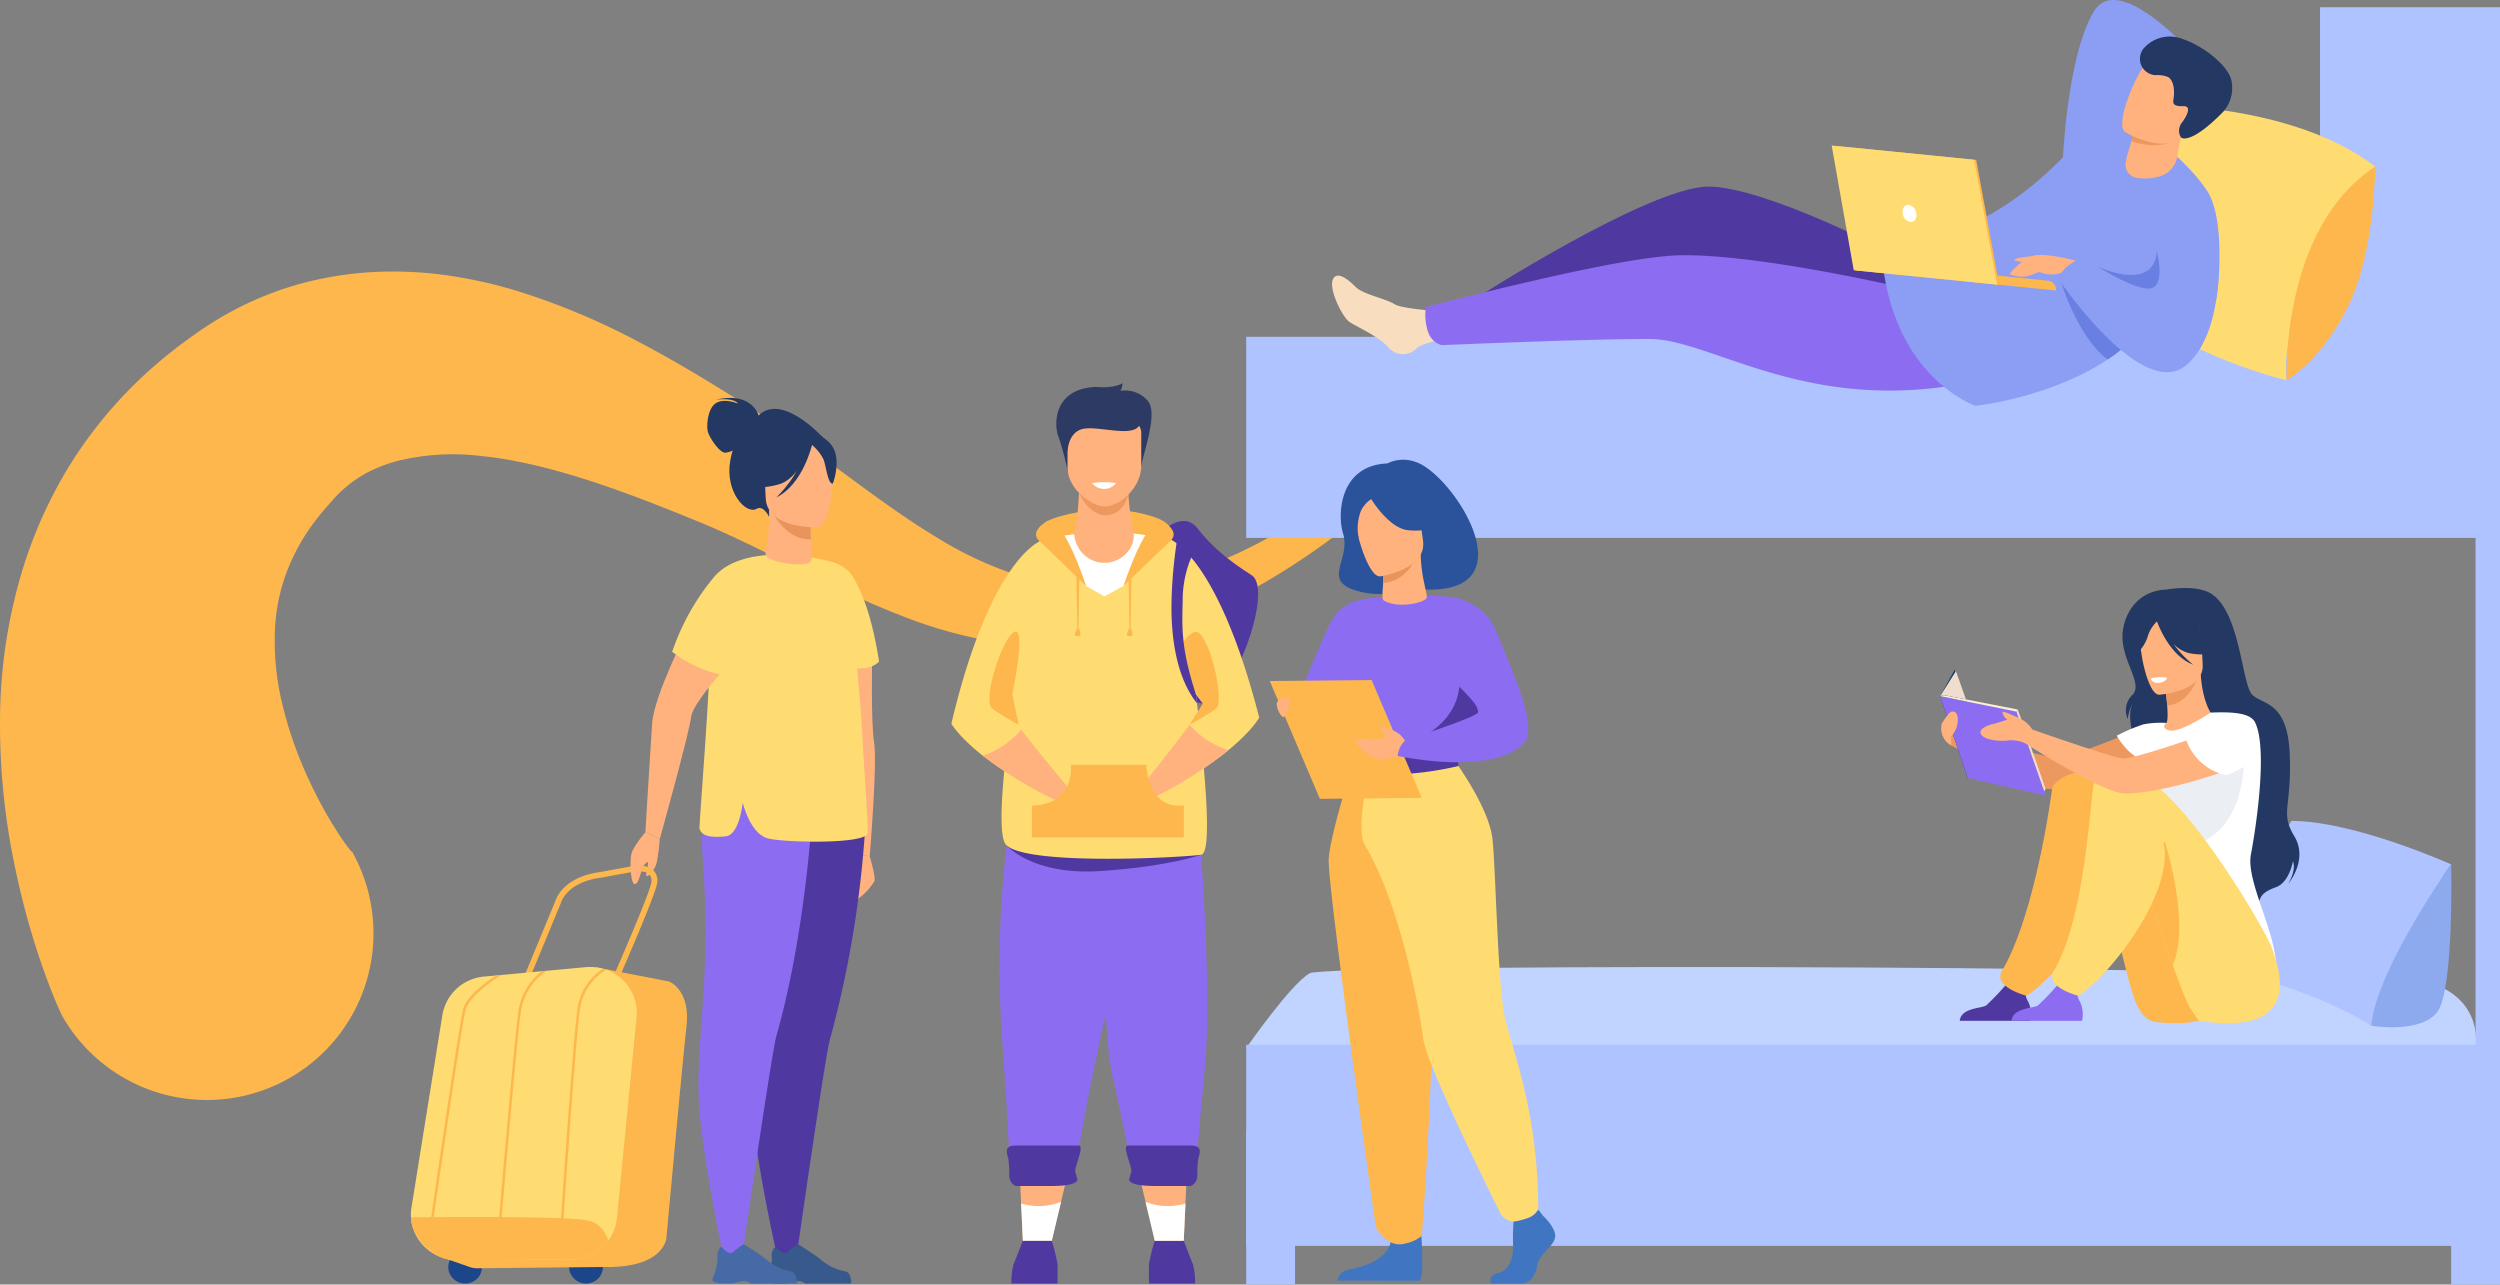 <svg xmlns="http://www.w3.org/2000/svg" xmlns:xlink="http://www.w3.org/1999/xlink" width="505" height="259.471" viewBox="0 0 505 259.471">
  <rect x="0" y="0" width="505" height="259.471" fill="#808080" stroke="none"/>
  <defs>
    <clipPath id="clip-path">
      <rect id="Rectángulo_47080" data-name="Rectángulo 47080" width="421.993" height="259.471" fill="none"/>
    </clipPath>
  </defs>
  <g id="Grupo_161156" data-name="Grupo 161156" transform="translate(-180 -5892.962)">
    <g id="Grupo_156199" data-name="Grupo 156199" transform="translate(0 -71.566)">
      <path id="Trazado_116171" data-name="Trazado 116171" d="M292.238,32.977A195.814,195.814,0,0,1,274.591,49.5a144.159,144.159,0,0,1-19.927,13.775A104.7,104.7,0,0,1,232.009,73a73.75,73.75,0,0,1-12.5,2.477c-1.077.093-2.154.213-3.247.246-.545.023-1.09.057-1.638.07l-1.65.007c-1.108.011-2.174-.036-3.268-.056-1.081-.066-2.173-.11-3.253-.216A91.009,91.009,0,0,1,181.53,69.3c-7.856-3.052-15.2-6.735-22.271-10.261-3.532-1.771-7.009-3.493-10.429-5.094-1.713-.809-3.407-1.567-5.094-2.309-.841-.355-1.681-.725-2.516-1.061l-2.586-1.05c-7.2-2.915-14.243-5.629-21.174-7.794C114,40.648,110.568,39.7,107.2,38.939c-1.685-.381-3.356-.717-5.006-1s-3.283-.494-4.885-.658a47.052,47.052,0,0,0-17.279,1.045,31.437,31.437,0,0,0-3.53,1.212c-.562.227-1.106.479-1.642.733l-.789.4c-.237.135-.475.259-.707.4a24.7,24.7,0,0,0-5.118,3.976c-.378.388-.749.782-1.1,1.193l-1.367,1.536c-.472.53-.895,1.083-1.345,1.613-.434.54-.83,1.1-1.249,1.632a41.327,41.327,0,0,0-3.993,6.686,37.024,37.024,0,0,0-2.494,6.87,37.414,37.414,0,0,0-1.12,7.128A53.614,53.614,0,0,0,56.936,87,80.252,80.252,0,0,0,62.6,103.117a86.432,86.432,0,0,0,4.158,7.833c.752,1.259,1.531,2.488,2.312,3.646.389.574.786,1.129,1.165,1.632.189.25.377.492.545.689a3.341,3.341,0,0,0,.233.257c.029.023.071.072.083.065l.014,0s.017.017,0-.028l-.082-.186a33.654,33.654,0,0,1-58.294,33.646l-.264-.507-.169-.346-.27-.579-.461-1.039c-.29-.669-.551-1.3-.8-1.924-.5-1.247-.963-2.456-1.409-3.655-.88-2.394-1.677-4.755-2.415-7.123-1.472-4.73-2.7-9.487-3.737-14.317A140.181,140.181,0,0,1,0,91.191,106.1,106.1,0,0,1,4.7,59.743a92.674,92.674,0,0,1,6.283-15.165,86.183,86.183,0,0,1,8.891-13.673,88.894,88.894,0,0,1,10.9-11.486c.981-.836,1.952-1.687,2.945-2.49,1-.786,1.991-1.595,3.006-2.343l1.525-1.112c.519-.375.979-.716,1.6-1.146,1.17-.824,2.372-1.6,3.592-2.351a67.339,67.339,0,0,1,15.6-7.033c.682-.213,1.372-.4,2.06-.591.674-.174,1.339-.342,2.01-.5,1.342-.308,2.685-.589,4.031-.816a71.531,71.531,0,0,1,8.03-.92,77.562,77.562,0,0,1,15.4.694,93.54,93.54,0,0,1,14.055,3.166,142.641,142.641,0,0,1,24.459,10.275c7.518,3.939,14.525,8.228,21.268,12.48l2.63,1.666c.9.572,1.773,1.157,2.657,1.736,1.737,1.17,3.453,2.345,5.115,3.532,3.343,2.369,6.544,4.757,9.7,7.077,6.308,4.648,12.389,9.117,18.659,12.9a74.471,74.471,0,0,0,19.537,8.637c.85.235,1.709.411,2.568.618l1.3.251.65.127c.216.038.428.059.642.09l1.286.173c.431.05.867.079,1.3.121.868.1,1.75.114,2.632.161.884.028,1.774.026,2.667.023.894-.042,1.792-.033,2.692-.114l1.353-.095c.452-.034.9-.093,1.355-.139.9-.088,1.808-.225,2.713-.362.908-.118,1.808-.316,2.716-.471.9-.174,1.806-.384,2.712-.578.9-.238,1.8-.459,2.693-.711.891-.27,1.793-.508,2.679-.8,1.783-.562,3.547-1.2,5.292-1.9.874-.347,1.748-.7,2.608-1.084l1.3-.568,1.278-.61A95.686,95.686,0,0,0,270.289,44.22a93.883,93.883,0,0,0,15.886-16.386,3.983,3.983,0,1,1,6.082,5.123Z" transform="translate(180 6019.376)" fill="#fdb74d"/>
      <g id="Grupo_156198" data-name="Grupo 156198" transform="translate(263.007 5964.529)">
        <g id="Grupo_156197" data-name="Grupo 156197" clip-path="url(#clip-path)">
          <path id="Trazado_204905" data-name="Trazado 204905" d="M518.512,329.145s1.838-9.717-9.335-13.232-222.367-3.951-226.158-1.864-12.841,15.1-12.841,15.1Z" transform="translate(-101.453 -117.454)" fill="#c0d4ff"/>
          <rect id="Rectángulo_47074" data-name="Rectángulo 47074" width="253.268" height="40.617" transform="translate(168.725 68.038)" fill="#aec3ff"/>
          <rect id="Rectángulo_47075" data-name="Rectángulo 47075" width="252.876" height="40.618" transform="translate(168.725 211.051)" fill="#aec3ff"/>
          <rect id="Rectángulo_47076" data-name="Rectángulo 47076" width="9.867" height="31.077" transform="translate(168.725 228.394)" fill="#aec3ff"/>
          <rect id="Rectángulo_47077" data-name="Rectángulo 47077" width="9.867" height="41.32" transform="translate(412.126 218.151)" fill="#aec3ff"/>
          <rect id="Rectángulo_47078" data-name="Rectángulo 47078" width="4.934" height="164.805" transform="translate(417.06 74.005)" fill="#aec3ff"/>
          <rect id="Rectángulo_47079" data-name="Rectángulo 47079" width="36.353" height="73.91" transform="translate(385.641 1.465)" fill="#aec3ff"/>
          <path id="Trazado_204906" data-name="Trazado 204906" d="M315.683,149.172a7.21,7.21,0,0,0-5.726.295c-9.743.4-10.105,10.387-8.961,14.1,1.606,5.22-4.078,9.336,2.226,11.448,7.314,2.451,13.452-1.419,13.033-.157,23.13,1.823,7.125-23.134-.571-25.689" transform="translate(-112.715 -55.852)" fill="#2a539b"/>
          <path id="Trazado_204907" data-name="Trazado 204907" d="M300.174,214.76a25.587,25.587,0,0,1-2.6,3.939c-2.024,2.535-12.647-3.482-11.732-3.939s6.088-15.142,8.278-17.745a9.323,9.323,0,0,1,4.849-2.959Z" transform="translate(-107.312 -72.869)" fill="#8c6df2"/>
          <path id="Trazado_204908" data-name="Trazado 204908" d="M359.843,392.53s2.932,2.675,2.36,4.576-3.217,3.169-3.575,5.492-1.788,3.591-3.075,3.591h-6.137s-.947-1.635,1.341-2.128,3.151-3.223,3.008-5.758a44.661,44.661,0,0,1,.215-5.915l4.862-1.127Z" transform="translate(-131.134 -146.92)" fill="#4075c1"/>
          <path id="Trazado_204909" data-name="Trazado 204909" d="M316.449,395.111s1.055,11.335-.232,11.969l-16.473-.034s0-1.9,2.646-2.323,7.294-1.972,8.08-5.423,5.979-4.189,5.979-4.189" transform="translate(-112.555 -148.365)" fill="#4075c1"/>
          <path id="Trazado_204910" data-name="Trazado 204910" d="M328.89,206.576a65.616,65.616,0,0,1,0,7.613c-.163,2.753-2.948,6.44-3.343,7.353-.991,2.288-2.11,2.66-2.11,2.66l-8.649,2.12-3.041.744-9.59-2.864s-4.368-12.192-2.614-19.055a52.745,52.745,0,0,1,4.433-11.629s6.517-1.466,18.015-.65Z" transform="translate(-112.323 -72.33)" fill="#8c6df2"/>
          <path id="Trazado_204911" data-name="Trazado 204911" d="M337.742,222.83c-.163,2.753-3.771,6.344-4.167,7.256-.991,2.288-2.11,2.66-2.11,2.66l-8.649,2.12-2.307-3.254s14-3.894,11.35-16.238Z" transform="translate(-120.352 -80.874)" fill="#5038a1"/>
          <path id="Trazado_204912" data-name="Trazado 204912" d="M301.912,246.154s-4.749,14.782-5.054,19.815,9.078,71.5,9.456,73.817c.356,2.186,3.071,3.58,3.071,3.58a4.109,4.109,0,0,0,3.03.234,7.489,7.489,0,0,0,3.254-1.534s3.7-47.4,1.409-64.335a268.185,268.185,0,0,1-2.314-31.576Z" transform="translate(-111.468 -92.432)" fill="#fdb74d"/>
          <path id="Trazado_204913" data-name="Trazado 204913" d="M326.017,245.449s7.244,9.72,7.919,16.291,1.06,29.652,2.5,36.057,6.726,18.733,6.726,38.712a3.989,3.989,0,0,1-2.247,1.755,18.672,18.672,0,0,1-1.975.546,3.107,3.107,0,0,1-3.473-1.649c-3.574-7.2-14.959-30.4-15.542-35.223-.412-3.409-4.007-25.974-11.849-39.215-1.882-3.179,1.155-15.82,1.155-15.82Z" transform="translate(-115.452 -92.167)" fill="#fedc72"/>
          <path id="Trazado_204914" data-name="Trazado 204914" d="M303.579,242.5a9.955,9.955,0,0,0,5.694,1.584c4.524.091,15.734-1.153,15.734-1.153a9.281,9.281,0,0,1,.478,2.861s-13.691,3.453-21.624.5a5.014,5.014,0,0,1-.282-3.8" transform="translate(-113.894 -91.059)" fill="#5038a1"/>
          <path id="Trazado_204915" data-name="Trazado 204915" d="M309.879,248.47a2.355,2.355,0,1,1,2.064-2.337,2.216,2.216,0,0,1-2.064,2.337m0-3.989a1.679,1.679,0,1,0,1.38,1.652,1.536,1.536,0,0,0-1.38-1.652" transform="translate(-115.585 -91.547)" fill="#fff"/>
          <path id="Trazado_204916" data-name="Trazado 204916" d="M308.5,243.777l-20.578.192-10.127-23.8,20.578-.192Z" transform="translate(-104.312 -82.603)" fill="#fdb74d"/>
          <path id="Trazado_204917" data-name="Trazado 204917" d="M316.3,238.6l-1.508-1.854a5.307,5.307,0,0,0-1.762-1.065c-.741-.155-2.305-1.057-2.457-.8s1.2,2.067,1.2,2.067l.068.01c-1.553,1.168-5.476.137-5.96.613-.587.578.807,1.827,1.556,2.529s2.888,1.87,4.556,1.351c1.219-.38,3.138-.766,3.138-.766Z" transform="translate(-114.809 -88.181)" fill="#ffb27d"/>
          <path id="Trazado_204918" data-name="Trazado 204918" d="M280.191,226.416s1.293-1.469,2.116-.764-.215,4.174-1,3.821-1.568-2.626-1.117-3.057" transform="translate(-105.163 -84.661)" fill="#ffb27d"/>
          <path id="Trazado_204919" data-name="Trazado 204919" d="M329.52,193.016s6.861.481,9.492,6.875,7.465,16.918,6.426,21.328c-.415,1.759-5.414,7.846-26.262,3.978a4.879,4.879,0,0,1,1.579-3.2s14.689-4.716,14.664-5.654c-.047-1.775-1.985-3.308-10.19-11.516-2.231-2.231,4.291-11.808,4.291-11.808" transform="translate(-119.852 -72.478)" fill="#8c6df2"/>
          <path id="Trazado_204920" data-name="Trazado 204920" d="M323.131,188.1c.2-.272-.058-1.137-.382-2.749a30.112,30.112,0,0,1-.78-6.258l-.434.072-7.3,1.228s.166,1.952.171,3.791v.046c.009,1.6-.431,4.011.107,4.327,2.767,1.621,7.839.588,8.618-.457" transform="translate(-117.996 -67.25)" fill="#ffb27d"/>
          <path id="Trazado_204921" data-name="Trazado 204921" d="M314.234,180.437s.145,2.753.15,4.591c4.085-.1,6.266-4.064,7.151-5.82Z" transform="translate(-117.996 -67.294)" fill="#e8945b"/>
          <path id="Trazado_204922" data-name="Trazado 204922" d="M310.514,176.281s9.572-1.363,8.631-7.31-.34-10.129-6.49-9.51-6.976,3.076-7.145,5.138,2.49,11.884,5,11.683" transform="translate(-114.717 -59.855)" fill="#ffb27d"/>
          <path id="Trazado_204923" data-name="Trazado 204923" d="M309.957,159.382s3.724,6.56,7.9,6.953,5.745-.959,5.745-.959a11.5,11.5,0,0,1-4.785-6.119s-7.418-3.509-8.86.126" transform="translate(-116.39 -59.229)" fill="#2a539b"/>
          <path id="Trazado_204924" data-name="Trazado 204924" d="M308.515,160.581a6,6,0,0,0-2.4,2.574,9.733,9.733,0,0,0-.42,5.664s-2.725-4.428-.939-7.463c1.893-3.218,3.755-.776,3.755-.776" transform="translate(-114.211 -59.965)" fill="#2a539b"/>
          <path id="Trazado_204925" data-name="Trazado 204925" d="M538.906,61.642s5.1-17.553,20.9-27.268c0,0,24.362.606,39.338,12.186,0,0-19.83,26.427-17.909,43.153,0,0-32.7-7.452-42.327-28.072" transform="translate(-202.361 -12.908)" fill="#fedc72"/>
          <path id="Trazado_204926" data-name="Trazado 204926" d="M624.589,53.889s.031,16.928-5.423,28.136S606.68,97.042,606.68,97.042c.041-.107-1.3-30.6,17.909-43.153" transform="translate(-227.807 -20.235)" fill="#fdb74d"/>
          <path id="Trazado_204927" data-name="Trazado 204927" d="M534.216,33.512s.744-21.683,6.259-31.077S563.211,13.86,563.211,13.86L543.839,29.667Z" transform="translate(-200.6 0)" fill="#8c9df4"/>
          <path id="Trazado_204928" data-name="Trazado 204928" d="M327.215,96.877s-14.586-.679-16.567-1.912-6.412-1.994-7.956-3.544-3.649-3.187-4.508-1.651c-1.093,1.957,1.89,7.8,3.274,8.735s5.77,2.846,7.749,5a3.852,3.852,0,0,0,5.891.277c1.56-1.517,15.137-3.977,15.137-3.977Z" transform="translate(-111.881 -33.478)" fill="#f9ddbf"/>
          <path id="Trazado_204929" data-name="Trazado 204929" d="M431.737,76.1c-1.6-1.7-29.733-15.975-40.811-15.739-12.213.261-47.326,22.886-47.326,22.886l13.765-.669s31.465-7.253,34.426-6.173c9.086,3.317,34.832,26.278,48.794,22.318,15.138-4.294,15.8-14.93,15.8-14.93Z" transform="translate(-129.023 -22.666)" fill="#5038a1"/>
          <path id="Trazado_204930" data-name="Trazado 204930" d="M531.106,79.093c-.354.42-.717.829-1.092,1.228a35.534,35.534,0,0,1-6.223,5.2c-11.649,7.757-26.646,9.348-26.646,9.348-17.309-6.963-14.879-33.484-14.879-33.484,23.271-.263,41.119-27.008,41.119-27.008s13.938,7.234,20.524,17.139c3.524,5.3,2.419,18.857,1.821,21.827-1.122,5.576-6.906-3.435-14.624,5.752" transform="translate(-181.048 -12.908)" fill="#8c9df4"/>
          <path id="Trazado_204931" data-name="Trazado 204931" d="M566.148,42.888a20.971,20.971,0,0,0-1.037,4.533,5.077,5.077,0,0,1-3.943,4.378,10.654,10.654,0,0,1-4.358.2,2.7,2.7,0,0,1-2.141-3.16c.137-.7.265-1.342.3-1.451q.1-.311.18-.6c.656-2.17.965-3.391.965-3.391l.009,0c.245-.019,5.795-.466,8.529-.566a4.237,4.237,0,0,1,1.5.048" transform="translate(-208.261 -16.079)" fill="#ffb27d"/>
          <path id="Trazado_204932" data-name="Trazado 204932" d="M556.511,44.541a12.511,12.511,0,0,0,7.907.362c-.363-.4,1.368-1.8.944-2.083-2.735.1-7.66-.069-7.906-.049-.006,0-.7.484-.7.484s-.116.523-.24,1.286" transform="translate(-208.972 -16.06)" fill="#ed975d"/>
          <path id="Trazado_204933" data-name="Trazado 204933" d="M554.163,33.694a20.23,20.23,0,0,0,3.48,1.575c2.91,1,6.889,1.541,8.843-1.832,3.29-5.676,6.673-8.8,1.044-12.5-3.013-1.982-5.1-2.469-6.62-2.244a5.023,5.023,0,0,0-2.953,1.68C556.4,22,551.9,32.136,554.163,33.694" transform="translate(-207.855 -7)" fill="#ffb27d"/>
          <path id="Trazado_204934" data-name="Trazado 204934" d="M560.331,13.906a3.307,3.307,0,0,0,2.123,5.735,5.539,5.539,0,0,1,2.568.417c1.388.979,1.155,3.587,1.021,4.4s-.163,1.524,2,1.448a1.026,1.026,0,0,1,.743.194c.674.605-.513,2.458-1.088,3.185a2.109,2.109,0,0,0-.355.668,2.456,2.456,0,0,0,.235,2.286c.107.128,2,1.447,8.519-5.21a7.245,7.245,0,0,0,1.616-6.447c-.694-2.845-5.5-6.808-9.855-8.253a6.991,6.991,0,0,0-7.528,1.572" transform="translate(-210.005 -4.46)" fill="#233862"/>
          <path id="Trazado_204935" data-name="Trazado 204935" d="M424.891,89.185s-28.934-6.8-45-6.625c-10.952.119-38.1,7.071-51.653,10.423a11,11,0,0,0,.2,4.23c.667,3.153,3.041,3.505,3.041,3.505s28.981-1.261,41.959-1.246,33.215,16.564,68.439,7.935Z" transform="translate(-123.213 -31)" fill="#8c6df2"/>
          <path id="Trazado_204936" data-name="Trazado 204936" d="M529.275,83.3s-5.4-1.3-7.441-.658-5.005,3.642-4.552,3.786c4.153,1.318,4.891-.843,6.282-.409a5.725,5.725,0,0,0,4.1.018,6.413,6.413,0,0,1,3.575.031l1.039-1.962Z" transform="translate(-194.224 -30.964)" fill="#ffb27d"/>
          <path id="Trazado_204937" data-name="Trazado 204937" d="M522.184,82.845s-3.632.378-3.519.726,2.119.522,2.119.522Z" transform="translate(-194.759 -31.109)" fill="#ffb27d"/>
          <path id="Trazado_204938" data-name="Trazado 204938" d="M549.436,101.807a35.516,35.516,0,0,1-6.224,5.2c-5.9-4.356-9.287-15.229-9.343-15.411Z" transform="translate(-200.47 -34.394)" fill="#6980e2"/>
          <path id="Trazado_204939" data-name="Trazado 204939" d="M565.141,73.573s2.6,20.117-6.173,27.746-25.292-16.494-25.292-16.494-1.913-2.155,3.64-4.922l15.366,6.707c2.335-.611.666-10.016,12.459-13.038" transform="translate(-200.278 -27.627)" fill="#8c9df4"/>
          <path id="Trazado_204940" data-name="Trazado 204940" d="M545.749,84.369s8.586,5.427,11.07,4.187.747-7.485.747-7.485.563,8.336-11.818,3.3" transform="translate(-204.93 -30.443)" fill="#6980e2"/>
          <path id="Trazado_204941" data-name="Trazado 204941" d="M494.938,114.6s-15.573-5.1-18.666-27.676a60.672,60.672,0,0,0,16.261,2.529l14.451,12.138Z" transform="translate(-178.842 -32.64)" fill="#8c9df4"/>
          <path id="Trazado_204942" data-name="Trazado 204942" d="M502.311,89.895l18.611,1.858a1.8,1.8,0,0,0-1.615-1.973L502.49,88.1Z" transform="translate(-188.619 -33.082)" fill="#fdb74d"/>
          <path id="Trazado_204943" data-name="Trazado 204943" d="M489.012,50.016l-28.774-2.872,4.455,25.193,28.962,2.891Z" transform="translate(-172.821 -17.703)" fill="#fdb74d"/>
          <path id="Trazado_204944" data-name="Trazado 204944" d="M459.558,47.075l4.456,25.193,28.962,2.891-4.643-25.212Z" transform="translate(-172.565 -17.677)" fill="#fedc72"/>
          <path id="Trazado_204945" data-name="Trazado 204945" d="M482.473,67.854a2,2,0,0,0,1.557,1.868c.774.077,1.333-.634,1.248-1.587a2.005,2.005,0,0,0-1.557-1.868c-.774-.077-1.333.634-1.248,1.588" transform="translate(-181.167 -24.881)" fill="#fff"/>
          <path id="Trazado_204946" data-name="Trazado 204946" d="M206.686,379.25l-1.409,5.928-1.871,7.863h-5.844l-.348-7.532-.269-5.81Z" transform="translate(-73.953 -142.409)" fill="#ffb27d"/>
          <path id="Trazado_204947" data-name="Trazado 204947" d="M237.2,171.065s4.624-4.948,7.631-1.068,6.339,6.5,10.953,9.483-4.077,26.374-9.856,25.894-29.361-18.921-8.727-34.309" transform="translate(-85.95 -63.277)" fill="#5038a1"/>
          <path id="Trazado_204948" data-name="Trazado 204948" d="M205.327,167.345c1.154-.863,11.783-4.512,22.145-.923s-8.026,13.585-8.026,13.585l-5.96.256Z" transform="translate(-77.101 -61.91)" fill="#fdb74d"/>
          <path id="Trazado_204949" data-name="Trazado 204949" d="M194.232,409.971a15.562,15.562,0,0,1,.408-3.813c.408-.952,1.9-4.825,1.9-4.825h5.845a35.847,35.847,0,0,1,1.155,4.689c.067,1.155,0,3.949,0,3.949Z" transform="translate(-72.935 -150.702)" fill="#5038a1"/>
          <path id="Trazado_204950" data-name="Trazado 204950" d="M248.036,409.971a15.585,15.585,0,0,0-.407-3.813c-.408-.952-1.9-4.825-1.9-4.825h-5.845a35.847,35.847,0,0,0-1.155,4.689c-.068,1.155,0,3.949,0,3.949Z" transform="translate(-89.631 -150.702)" fill="#5038a1"/>
          <path id="Trazado_204951" data-name="Trazado 204951" d="M211.665,156.012s-.206,6.371-1.022,9.226l-6.454,13.911,24.295-5.773-5.794-8.005s-1.749-8.542-.832-11.7-10.194,2.345-10.194,2.345" transform="translate(-76.674 -57.335)" fill="#ffb27d"/>
          <path id="Trazado_204952" data-name="Trazado 204952" d="M216.1,159.419s1.921,4.625,5.54,4.523,4.443-4.194,4.443-4.194Z" transform="translate(-81.147 -59.862)" fill="#ed985f"/>
          <path id="Trazado_204953" data-name="Trazado 204953" d="M211.185,142.355a58.067,58.067,0,0,0-1.984-7.6c-.816-1.767-1.5-9.65,7.543-10.058,0,0,3.466.408,5.369-.748,0,0,0,1.155-.476,1.563a6.008,6.008,0,0,1,5.573,1.971c2.446,2.718-1.631,12.232-1.427,14.475Z" transform="translate(-78.389 -46.543)" fill="#2c3a64"/>
          <path id="Trazado_204954" data-name="Trazado 204954" d="M219.831,153.29c-2.622-.046-7.448-3.538-7.448-7.861v-6.747a2.692,2.692,0,0,1,2.447-2.871h10a2.692,2.692,0,0,1,2.447,2.871v6.365c0,4.534-4.441,8.3-7.448,8.243" transform="translate(-79.75 -50.997)" fill="#ffb27d"/>
          <path id="Trazado_204955" data-name="Trazado 204955" d="M212.182,141.365s.014-4.054,3.225-4.677,10.4,1.976,11.417-.98-13.891-2.906-14.642-1.019,0,6.676,0,6.676" transform="translate(-79.55 -50.078)" fill="#2c3a64"/>
          <path id="Trazado_204956" data-name="Trazado 204956" d="M215.321,257.86c1.608-5.007,1.576,20.723-4.88,49.664-.985,4.417-3.192,15.069-4.776,25.376H192.436c-.183-8.324-1.075-19.944-1.637-28.648-1.762-27.281,2.723-47.754,2.723-47.754Z" transform="translate(-71.491 -96.316)" fill="#8c6df2"/>
          <path id="Trazado_204957" data-name="Trazado 204957" d="M242.455,304.22c-.146,8.342-1.84,19.422-1.994,27.545H227.04c-.9-5.9-2.334-11.967-3.362-16.865a46.481,46.481,0,0,1-1.253-8.177c.016-3.543-2.226-13.759-3.56-22.767,0-.014,0-.025-.006-.036-.052-.347-.1-.693-.151-1.035a149.6,149.6,0,0,1-1.157-25.057l22.645-1.414s2.647,25.561,2.259,47.807" transform="translate(-81.651 -96.284)" fill="#8c6df2"/>
          <path id="Trazado_204958" data-name="Trazado 204958" d="M192.533,273.3s5.095,6.173,18.937,5.282,20.445-3.3,20.445-3.3Z" transform="translate(-72.297 -102.625)" fill="#5038a1"/>
          <path id="Trazado_204959" data-name="Trazado 204959" d="M231.355,237.469c-4.521.615-35.28,2.213-39.381-1.982s6.694-61.432,6.694-61.432,1.223-.353,3.285-.742c1.052-.2,2.321-.4,3.757-.577.017.447.372,7.194,5.975,9.982,0,0,6.728-2.7,6.069-9.872-.008-.084-.017-.165-.029-.246.9.1,1.807.221,2.721.378a38.473,38.473,0,0,1,5.567,1.379s9.864,62.5,5.342,63.112" transform="translate(-71.738 -64.812)" fill="#fedc72"/>
          <path id="Trazado_204960" data-name="Trazado 204960" d="M186.139,208.812c-.182.238,1.044,2,2.775,4.264,3.559,4.652,9.252,11.422,9.252,11.422a23.284,23.284,0,0,1-.4,3.775,85.656,85.656,0,0,1-16.612-9.927c-4.928-3.9-6.341-6.465-6.341-6.465,7.9-33.424,18.039-36.9,18.039-36.9l3.307,20.141s-9.469,12.97-10.023,13.695" transform="translate(-65.644 -65.704)" fill="#fedc72"/>
          <path id="Trazado_204961" data-name="Trazado 204961" d="M227.006,172.978l-2.038,6.2-2.716,3.989-3.9,2.115-3.67-2.115-6.169-9.852c1.052-.2,2.321-.4,3.757-.577a6.39,6.39,0,0,0,.764,2.519,6.058,6.058,0,0,0,10.715.024,4.882,4.882,0,0,0,.565-2.433,2.421,2.421,0,0,0-.029-.247c.9.1,1.807.222,2.721.379" transform="translate(-78.297 -64.811)" fill="#fff"/>
          <path id="Trazado_204962" data-name="Trazado 204962" d="M201.979,247.407c0,.066,0,.129-.008.192-.017.423-.042.819-.074,1.178a6.419,6.419,0,0,1-.649.765,6.855,6.855,0,0,1-1.144.927c-.2-.094-.4-.192-.59-.289a81.987,81.987,0,0,1-14.545-8.926,17.457,17.457,0,0,0,7.758-5.271c3.558,4.653,9.253,11.423,9.253,11.423" transform="translate(-69.456 -88.613)" fill="#ffb27d"/>
          <path id="Trazado_204963" data-name="Trazado 204963" d="M260.5,210.364s-1.365,2.588-6.216,6.585a85.674,85.674,0,0,1-16.42,10.244,23.307,23.307,0,0,1-.469-3.768s5.562-6.878,9.031-11.6c1.687-2.3,2.878-4.082,2.692-4.317-.44-.554-6.375-8.361-9.023-11.842l-1.258-1.657,3.352-19.8s9.771,2.887,18.311,36.153" transform="translate(-89.144 -65.417)" fill="#fedc72"/>
          <path id="Trazado_204964" data-name="Trazado 204964" d="M254.445,239.569a82.4,82.4,0,0,1-14.44,9.239l-.5.257a9.3,9.3,0,0,1-1.684-3.345c.112-.139.255-.322.433-.538,1.6-1.994,5.612-7.031,8.336-10.735a17.454,17.454,0,0,0,7.857,5.121" transform="translate(-89.302 -88.036)" fill="#ffb27d"/>
          <path id="Trazado_204965" data-name="Trazado 204965" d="M226.542,170.81a53.921,53.921,0,0,0-12.015.136.154.154,0,0,1,0-.022s11.122-6.878,12.017-.114" transform="translate(-80.555 -63.022)" fill="#ffb27d"/>
          <path id="Trazado_204966" data-name="Trazado 204966" d="M215.67,197.3h-.229l-.168-10.72h.577Z" transform="translate(-80.836 -70.063)" fill="#fdb74d"/>
          <path id="Trazado_204967" data-name="Trazado 204967" d="M215.224,203.235c-.207.313-.674,1.35-.365,1.459a1.316,1.316,0,0,0,1-.03c.146-.146-.243-2.021-.636-1.429" transform="translate(-80.641 -76.272)" fill="#fdb74d"/>
          <path id="Trazado_204968" data-name="Trazado 204968" d="M232.527,197.3H232.3l-.168-10.72h.576Z" transform="translate(-87.166 -70.063)" fill="#fdb74d"/>
          <path id="Trazado_204969" data-name="Trazado 204969" d="M232.082,203.235c-.208.313-.675,1.35-.365,1.459a1.316,1.316,0,0,0,1-.03c.146-.146-.243-2.021-.636-1.429" transform="translate(-86.972 -76.272)" fill="#fdb74d"/>
          <path id="Trazado_204970" data-name="Trazado 204970" d="M212.308,181.635l-9.454-9.11s-2.129-1.511,1.235-3.77,8.218,12.88,8.218,12.88" transform="translate(-75.923 -63.282)" fill="#fdb74d"/>
          <path id="Trazado_204971" data-name="Trazado 204971" d="M230.511,181.635l9.454-9.11s2.129-1.511-1.235-3.77-8.218,12.88-8.218,12.88" transform="translate(-86.558 -63.282)" fill="#fdb74d"/>
          <path id="Trazado_204972" data-name="Trazado 204972" d="M231.239,255.6a5.837,5.837,0,0,1-4.564-1.365,5.712,5.712,0,0,1-.552-.569,9.03,9.03,0,0,1-1.753-3.626,12.206,12.206,0,0,1-.375-2.388l-.008-.267h-15.27l.01.285a8.556,8.556,0,0,1-.792,4.21,5.99,5.99,0,0,1-1.111,1.551,6.359,6.359,0,0,1-1.346,1.03,9.252,9.252,0,0,1-4.347,1.138l-.282-.009v6.452h30.688v-6.467Z" transform="translate(-75.419 -92.894)" fill="#fdb74d"/>
          <path id="Trazado_204973" data-name="Trazado 204973" d="M253.546,218.82s-8.512-11.169-1.774-14.421c2.675-1.291,6.44,14.036,4.422,15.478s-5.341,3.259-5.341,3.259Z" transform="translate(-93.567 -76.723)" fill="#fdb74d"/>
          <path id="Trazado_204974" data-name="Trazado 204974" d="M191.738,216.962s2.957-14.024.362-12.579-6.44,14.036-4.421,15.478,5.34,3.259,5.34,3.259Z" transform="translate(-70.262 -76.707)" fill="#fdb74d"/>
          <path id="Trazado_204975" data-name="Trazado 204975" d="M251.16,207.949c-3.888-4.826-5.339-12.661-5.141-20.747a94.422,94.422,0,0,1,1.036-11.742l3.187,2.484a22.053,22.053,0,0,0-1.97,9.276c-.128,5.4-.385,9.516,2.67,18.921Z" transform="translate(-92.374 -65.886)" fill="#5038a1"/>
          <path id="Trazado_204976" data-name="Trazado 204976" d="M201.647,378.7l-6.849,0c-.606.069-1.555-.819-1.555-2.088a25.214,25.214,0,0,0-.215-3.583c-.881-2.371.43-2.5,1.7-2.5h12.5c1.269,0-.674,3.922-.674,5.191l.45,1.663c0,1.269-4.082,1.32-5.35,1.32" transform="translate(-72.374 -139.134)" fill="#5038a1"/>
          <path id="Trazado_204977" data-name="Trazado 204977" d="M205.439,388.743l-1.871,7.863h-5.844l-.348-7.532a12.2,12.2,0,0,0,8.063-.331" transform="translate(-74.115 -145.974)" fill="#fff"/>
          <path id="Trazado_204978" data-name="Trazado 204978" d="M235.36,379.25l1.409,5.928,1.87,7.863h5.845l.347-7.532.269-5.81Z" transform="translate(-88.378 -142.409)" fill="#ffb27d"/>
          <path id="Trazado_204979" data-name="Trazado 204979" d="M237.29,378.7l6.848,0c.606.069,1.556-.819,1.556-2.088a25.212,25.212,0,0,1,.215-3.583c.881-2.371-.43-2.5-1.7-2.5h-12.5c-1.269,0,.674,3.922.674,5.191l-.45,1.663c0,1.269,4.081,1.32,5.35,1.32" transform="translate(-86.848 -139.134)" fill="#5038a1"/>
          <path id="Trazado_204980" data-name="Trazado 204980" d="M237.617,388.743l1.87,7.863h5.845l.348-7.532a12.2,12.2,0,0,1-8.063-.331" transform="translate(-89.226 -145.974)" fill="#fff"/>
          <path id="Trazado_204981" data-name="Trazado 204981" d="M220.323,156.147a3.183,3.183,0,0,0,2.49,1.183,2.96,2.96,0,0,0,2.328-1.183,15.8,15.8,0,0,0-4.818,0" transform="translate(-82.732 -58.561)" fill="#fff"/>
          <path id="Trazado_204982" data-name="Trazado 204982" d="M142.51,211.521s-.294,13.9.388,17.953-.892,22.917-.892,22.917l-3.254-.408s-8.146-30.81-7.314-34.763,11.073-5.7,11.073-5.7" transform="translate(-49.333 -79.427)" fill="#ffb27d"/>
          <path id="Trazado_204983" data-name="Trazado 204983" d="M146.236,276.719s1.256,4.218.956,5.025a12.419,12.419,0,0,1-3.22,3.516c-1.32,1.025-.157-2.7.094-3.909s-1.692-1.295-1.388-3.168l.3-1.873Z" transform="translate(-53.564 -103.756)" fill="#ffb27d"/>
          <path id="Trazado_204984" data-name="Trazado 204984" d="M142.68,279.31s.007,3.492-.029,4.182.687.061.787-.546a3,3,0,0,1,1.033-1.706c.309-.086-1.792-1.929-1.792-1.929" transform="translate(-53.565 -104.882)" fill="#ffb27d"/>
          <path id="Trazado_204985" data-name="Trazado 204985" d="M110.586,322.124c1.17,11.78,5.4,29.881,5.4,29.881l3.286-2.369s5.787-40.62,6.732-43.923a213.06,213.06,0,0,0,7.313-45.508l-19.208-5.669a26.233,26.233,0,0,0-3.015,14.834c2.02,26.728-1.911,38.643-.509,52.754" transform="translate(-41.409 -95.579)" fill="#5038a1"/>
          <path id="Trazado_204986" data-name="Trazado 204986" d="M78.349,277.676a5.019,5.019,0,0,1-1.062,2.584c-.225.288-.886,1.05-1.132.779s.689-2.318.136-3.575c-.2-.451,2.059.212,2.059.212" transform="translate(-28.58 -104.13)" fill="#ffb27d"/>
          <path id="Trazado_204987" data-name="Trazado 204987" d="M131.827,408.731a1.317,1.317,0,0,0-.866-.792,9.984,9.984,0,0,1-4.69-2.142c-1-.9-4.815-3.313-4.815-3.313l-.019-.005c-.084,0-.483.124-2.22,1.591-.9.757-2.428-1.068-2.428-1.068a2.181,2.181,0,0,0-.5.681,2.3,2.3,0,0,0-.2,1.421,9.228,9.228,0,0,1-.663,3.433c-.216.636-.4,1.086-.4,1.086s-.1.523,1.77.758h2.18c.73-.115,1.269-.326,2.018-.423a2.023,2.023,0,0,1,1.765.423l.02.022h9.258c.233-.332.009-1.1-.21-1.669" transform="translate(-43.192 -151.132)" fill="#37598c"/>
          <path id="Trazado_204988" data-name="Trazado 204988" d="M93.335,320.713c1.17,11.781,5.146,30.268,5.146,30.268l2.9.937s6.424-44.313,7.368-47.616c6.564-22.957,7.58-50.211,7.58-50.211l-19.475-.966a26.233,26.233,0,0,0-3.015,14.834c2.019,26.728-1.911,38.643-.509,52.754" transform="translate(-34.931 -95.05)" fill="#8c6df2"/>
          <path id="Trazado_204989" data-name="Trazado 204989" d="M114.252,408.731a1.319,1.319,0,0,0-.867-.792A9.985,9.985,0,0,1,108.7,405.8c-1-.9-4.815-3.313-4.815-3.313l-.02-.005c-.084,0-.483.124-2.219,1.591-.9.757-2.349-1.116-2.349-1.116a2.246,2.246,0,0,0-.78,2.149,9.2,9.2,0,0,1-.663,3.433c-.216.636-.4,1.086-.4,1.086s-.1.523,1.771.758H101.4c.731-.115,1.27-.326,2.018-.423a2.022,2.022,0,0,1,1.765.423l.021.022h9.257c.234-.332.009-1.1-.209-1.669" transform="translate(-36.593 -151.132)" fill="#466aa5"/>
          <path id="Trazado_204990" data-name="Trazado 204990" d="M18.61,406.575a3.273,3.273,0,0,1-1.791,4.343,3.444,3.444,0,0,1-4.471-1.74,3.274,3.274,0,0,1,1.791-4.343,3.444,3.444,0,0,1,4.471,1.74" transform="translate(-4.533 -151.916)" fill="#1c468a"/>
          <path id="Trazado_204991" data-name="Trazado 204991" d="M57.728,406.57a3.274,3.274,0,0,1-1.791,4.343,3.444,3.444,0,0,1-4.471-1.74,3.274,3.274,0,0,1,1.792-4.343,3.443,3.443,0,0,1,4.47,1.74" transform="translate(-19.223 -151.914)" fill="#1c468a"/>
          <path id="Trazado_204992" data-name="Trazado 204992" d="M11.264,405.223l4.843,1.689a4.5,4.5,0,0,0,1.527.25l27.478-.273,3-4.831Z" transform="translate(-4.23 -150.974)" fill="#fdb74d"/>
          <path id="Trazado_204993" data-name="Trazado 204993" d="M35.593,306.025l7.676-18.536.009-.036c.046-.166,1.242-4.147,8.158-5.037l.032-.005,5.689-1.042c.736-.188,2.858-.5,3.832.294a1.819,1.819,0,0,1,.533,1.692c-.142,1.554-5.251,13.573-8.649,21.272l1.087.453c.873-1.978,8.535-19.386,8.74-21.623a2.893,2.893,0,0,0-.952-2.676c-1.589-1.3-4.559-.608-4.874-.53l-5.61,1.026c-7.447.964-8.97,5.341-9.121,5.843L34.494,305.6Z" transform="translate(-12.953 -105.141)" fill="#fdb74d"/>
          <path id="Trazado_204994" data-name="Trazado 204994" d="M57.981,312.886l14.829,2.88s4.324,1.709,3.467,9.07c-.755,6.477-4.064,42.819-4.064,42.819s-.691,7.563-17.319,5.369Z" transform="translate(-20.613 -117.49)" fill="#fdb74d"/>
          <path id="Trazado_204995" data-name="Trazado 204995" d="M45.589,322.839l-3.988,40.7a9,9,0,0,1-1.687,4.428,9.543,9.543,0,0,1-7.679,3.9l-13.753.083-.34,0L9.529,372a9.732,9.732,0,0,1-2.5-.306c-.186-.047-.369-.1-.55-.158a9.358,9.358,0,0,1-6.126-6.217,8.9,8.9,0,0,1-.244-3.93L6.36,322.448a9.36,9.36,0,0,1,8.454-7.739l2.429-.225.58-.053h0l.486-.044,8.12-.754,1-.092,7.836-.726a9.722,9.722,0,0,1,3.527.314c.073.021.146.041.218.065l.453.15a9.189,9.189,0,0,1,6.128,9.5" transform="translate(0 -117.446)" fill="#fedc72"/>
          <path id="Trazado_204996" data-name="Trazado 204996" d="M39.923,398.335a9.545,9.545,0,0,1-7.679,3.9l-13.753.082-.34,0-8.613.052a9.764,9.764,0,0,1-2.5-.306c-.186-.047-.368-.1-.55-.158-2.981-.961-6.419-4.468-6.467-8.187,0,0,29.092-.37,35.173.542,3.137.471,4.075,2.6,4.724,4.075" transform="translate(-0.01 -147.815)" fill="#fdb74d"/>
          <path id="Trazado_204997" data-name="Trazado 204997" d="M20.6,315.357c-.061.036-6.439,3.812-7.278,7.129-.862,3.41-6.62,43.148-6.678,43.549a9.075,9.075,0,0,0,3.116,6.733l-.437-.1c-.186-.047-.368-.1-.55-.159a8.121,8.121,0,0,1-2.643-6.542c.237-1.641,5.822-40.166,6.688-43.6.761-3.008,5.258-6.007,6.715-6.912l.58-.053h0Z" transform="translate(-2.291 -118.418)" fill="#fdb74d"/>
          <path id="Trazado_204998" data-name="Trazado 204998" d="M37.792,314a12.062,12.062,0,0,0-5.168,7.963c-.876,5.6-4.3,46.27-4.335,46.679l0,.029-.009.027a4.419,4.419,0,0,0,.914,3.706l-.345,0-.34,0a4.25,4.25,0,0,1-.732-3.837c.107-1.258,3.468-41.132,4.337-46.686a12.5,12.5,0,0,1,4.684-7.8Z" transform="translate(-10.364 -117.908)" fill="#fdb74d"/>
          <path id="Trazado_204999" data-name="Trazado 204999" d="M57.486,313.556a10.7,10.7,0,0,0-2.494,2,11.354,11.354,0,0,0-2.81,5.931c-.876,5.6-3.591,46.132-3.618,46.539v.032l-.01.029a6.032,6.032,0,0,0,1.283,3.992l-.867.005a6.4,6.4,0,0,1-.92-4.119c.087-1.3,2.751-41,3.621-46.553a11.5,11.5,0,0,1,5.146-8.072c.072.021.145.041.217.065Z" transform="translate(-18.025 -117.661)" fill="#fdb74d"/>
          <path id="Trazado_205000" data-name="Trazado 205000" d="M123.911,235.929c-1.7,1.982-16.5,1.6-19.835.859q-3.428-.762-5.316-7.222c-.417,3-1.356,6.528-3.457,6.746-3.441.357-4.865-.236-5.278-1.542-.068-.212.632-9.3,1.238-18.432.419-6.3.794-12.624.845-16.081.006-.434.006-.821,0-1.161a52.776,52.776,0,0,0-7.595-.062,47.137,47.137,0,0,1,8.554-15.224c5.516-6.3,18.66-4.431,23.986-2.856,3.359.993,6.528,4.6,4.888,12.235-.962,4.493.411,11.7.96,22.331.528,10.214,1.373,19.983,1.007,20.408" transform="translate(-31.736 -67.372)" fill="#fedc72"/>
          <path id="Trazado_205001" data-name="Trazado 205001" d="M140.5,184.291s4.117,3.356,6.48,18.519c0,0-1.33,1.834-5.268,1.342s-1.212-19.861-1.212-19.861" transform="translate(-52.412 -69.202)" fill="#fedc72"/>
          <path id="Trazado_205002" data-name="Trazado 205002" d="M122.189,138.351s-9.548-10.844-14.241-3.6c0,0-3.606,1.616-4.753,7.864-1.17,6.374,3.179,11.073,5.324,9.822,1.376-.8,2.5,1.614,2.5,1.614Z" transform="translate(-38.676 -49.663)" fill="#233862"/>
          <path id="Trazado_205003" data-name="Trazado 205003" d="M106.249,132.259s-1.381-4.934-8.635-3.177c0,0,3.482-.538,4.476.781,0,0-2.8-1.191-4.508-.081s-1.89,4.689-1.6,5.768,2.294,4.26,3.562,4.225a5.836,5.836,0,0,0,2.738-1.19Z" transform="translate(-36 -48.329)" fill="#233862"/>
          <path id="Trazado_205004" data-name="Trazado 205004" d="M114.72,173.83c-.2-1.077.881-2.971.692-8.98l.467.079,7.859,1.33s.184,6.389.243,8.707c.049,1.931-9.41.581-9.261-1.135" transform="translate(-43.069 -61.902)" fill="#ffb27d"/>
          <path id="Trazado_205005" data-name="Trazado 205005" d="M124.449,166.3s.07,2.316.129,4.634c-4.377,0-6.979-3.778-7.988-5.963Z" transform="translate(-43.78 -61.949)" fill="#e8945b"/>
          <path id="Trazado_205006" data-name="Trazado 205006" d="M113.381,153.915a22.986,22.986,0,0,1-3.029-6.638c-.455-2.2.443-10.425,8.71-9.475a11.189,11.189,0,0,1,4.689,1.624c1.822,1.157,4.475,3.693,1.789,10.924l-.682,2.436Z" transform="translate(-41.401 -51.716)" fill="#233862"/>
          <path id="Trazado_205007" data-name="Trazado 205007" d="M125.12,160.113s-10.343.459-10.53-5.986-1.647-10.726,4.948-11.292,7.95,1.857,8.536,3.992-.269,13-2.954,13.286" transform="translate(-42.929 -53.604)" fill="#ffb27d"/>
          <path id="Trazado_205008" data-name="Trazado 205008" d="M122.29,141.675s-2.622,7.641-6.939,8.88-6.236.127-6.236.127a12.317,12.317,0,0,0,3.824-7.387s7.112-5.16,9.35-1.621" transform="translate(-40.973 -52.734)" fill="#233862"/>
          <path id="Trazado_205009" data-name="Trazado 205009" d="M129.116,142.662a9.134,9.134,0,0,1,2.724,3.256c.561,1.627.888,5,1.87,4.857,0,0,1.991-5.2-.489-8.04-2.63-3.012-4.1-.073-4.1-.073" transform="translate(-48.483 -53.088)" fill="#233862"/>
          <path id="Trazado_205010" data-name="Trazado 205010" d="M125.419,142.6s-1.8,7.975-7.213,10.664c0,0,5.35-5.018,5.67-10.259s1.542-.405,1.542-.405" transform="translate(-44.387 -52.785)" fill="#233862"/>
          <path id="Trazado_205011" data-name="Trazado 205011" d="M74.045,269.169s-2.586,3.011-2.866,4.576-.132,5.747.662,5.9c.849.16,1.351-2.742,1.624-3.311.923-1.922,2.74-1.021,2.983-1.711a33.729,33.729,0,0,0,.483-4Z" transform="translate(-26.679 -101.074)" fill="#ffb27d"/>
          <path id="Trazado_205012" data-name="Trazado 205012" d="M84.594,202.963s-6.989,13.622-7.383,19.329-1.365,22.016-1.365,22.016l2.886,1.449s5.99-21.5,6.355-24.749c.408-3.627,12.259-15.656,12.259-15.656Z" transform="translate(-28.481 -76.213)" fill="#ffb27d"/>
          <path id="Trazado_205013" data-name="Trazado 205013" d="M100.282,194.573H89.845l-5.33,10.152s8.5,7.034,16.969,4.179-1.2-14.331-1.2-14.331" transform="translate(-31.736 -73.063)" fill="#fedc72"/>
          <path id="Trazado_205014" data-name="Trazado 205014" d="M597.957,265.528s-12.146,18.209-17.173,29.1c0,0,20.314,4.03,33.3,12.277,0,0,9.009-22.734,16.13-32.591,0,0-19.48-8.775-32.255-8.785" transform="translate(-218.086 -99.707)" fill="#aec3ff"/>
          <path id="Trazado_205015" data-name="Trazado 205015" d="M634.1,312.187s9.843,1.668,13.3-2.739,2.831-29.852,2.831-29.852S635.1,300.8,634.1,312.187" transform="translate(-238.108 -104.989)" fill="#8caaed"/>
          <path id="Trazado_205016" data-name="Trazado 205016" d="M539.027,233.64s-16.74,7.293-19.779,7.16-21.763-5.7-21.763-5.7l.477,3.221s14.45,8.311,19.5,8.782c4.974.465,21.98-4.463,23.623-5.5s2.712-6.9-2.06-7.957" transform="translate(-186.807 -87.733)" fill="#ed985f"/>
          <path id="Trazado_205017" data-name="Trazado 205017" d="M562.619,190.492s6.176-1.173,9.251,1.074c5.572,4.069,5.87,18.1,7.959,20.185s7.121,1.2,7.57,12.01-2,11.716.916,16.542-1.235,9.657-1.235,9.657,1.7-2.664.972-4.587c0,0-.708,4.244-3.4,5.239s-3.095,1.724-3.526,3.183c0,0-23-11.787-23.027-20.147s-4.527-16.642-2.316-20.264a8.02,8.02,0,0,0-1.105,3.274,4.31,4.31,0,0,1,.973-4.907c2.3-2.366-2.7-7.262-1.957-12.931.508-3.892,3.239-8.157,8.93-8.327" transform="translate(-207.883 -71.415)" fill="#233862"/>
          <path id="Trazado_205018" data-name="Trazado 205018" d="M560.749,235.837a16.09,16.09,0,0,0,5.627,2.395c8.675,2,12-5.328,13.249-10.36a7.46,7.46,0,0,0-2.94-.9c-.627-.074-1.286-.122-1.832-.15-.974-.746-2.426-3.8-2.747-8.541l-.408.109-6.836,1.871s.313,2.173.466,4.228c.119,1.607.137,3.144-.167,3.52-.533.116-.854.191-.854.191a.011.011,0,0,1,0,.006,43.964,43.964,0,0,0-3.555,7.634" transform="translate(-210.563 -81.964)" fill="#ffb27d"/>
          <path id="Trazado_205019" data-name="Trazado 205019" d="M567.334,220.326s.314,2.171.466,4.227c3.874-.388,5.671-4.075,6.371-6.1Z" transform="translate(-213.036 -82.031)" fill="#ed985f"/>
          <path id="Trazado_205020" data-name="Trazado 205020" d="M563.18,215.226s9.194-.507,8.79-6.228.51-9.639-5.376-9.557-6.873,2.346-7.2,4.288,1.386,11.481,3.788,11.5" transform="translate(-210.038 -74.89)" fill="#ffb27d"/>
          <path id="Trazado_205021" data-name="Trazado 205021" d="M558.661,199.82c1.3-1.822,2.4-1.522,3.034-1.047a6.434,6.434,0,0,1,8.348.728,10.955,10.955,0,0,0,4.037,6.2s-1.6,1.154-5.529.439a6.58,6.58,0,0,1-3.281-1.933,21.482,21.482,0,0,0,4.011,4.238c-4.762-1.8-7.073-8.077-7.306-8.742a7.208,7.208,0,0,0-1.811,2.812c-.353,1.49-1.877,3.818-2.758,3.779,0,0-.688-3.741,1.255-6.474" transform="translate(-209.263 -74.181)" fill="#233862"/>
          <path id="Trazado_205022" data-name="Trazado 205022" d="M578.868,259.086c.831-4.244,3.537-21.2.831-26.659-.972-1.96-4.787-2.137-8.973-1.965-1.3.841-6.266,4.019-8.3,3.621-.022,0-.061-.014-.114-.027-.96-.24-1.323-.914-.521-1.5a18.291,18.291,0,0,0-4.648.285,34.425,34.425,0,0,0-5.376,2.3s1.975,3.568,4.888,4.8c-.5,4.43.241,6.384,4.837,16.616A19.451,19.451,0,0,1,560.963,273s22.861,18.38,22.988,9.022c.1-7.045-6.144-17.513-5.083-22.937" transform="translate(-207.188 -86.52)" fill="#fff"/>
          <path id="Trazado_205023" data-name="Trazado 205023" d="M551.822,300.379a4.25,4.25,0,0,1-3.058-1.861l-.353-.532c-2.6-3.94-3.615-16-9.467-28.856C537.517,266,532.4,265.439,531,261.9c0,0-3.435-11.464,6.574-11.8s26.8,31.9,27.069,35.28c.257,3.276,6.617,17.194-12.826,15" transform="translate(-199.18 -93.912)" fill="#fdb74d"/>
          <path id="Trazado_205024" data-name="Trazado 205024" d="M500.982,325.747h14.245a5.924,5.924,0,0,0-.4-3.818c-.828-1.368-.511-2.147.1-3.279a5.536,5.536,0,0,1-2.4.452,5.016,5.016,0,0,1-2.118-.745,51.358,51.358,0,0,1-4.059,4.263c-.931.669-5.082.431-5.369,3.127" transform="translate(-188.12 -119.544)" fill="#5038a1"/>
          <path id="Trazado_205025" data-name="Trazado 205025" d="M579.811,240.757s1.854,16.868-10.17,20.4-15.438-15.521-5.729-16.891a93.467,93.467,0,0,0,15.9-3.512" transform="translate(-209.633 -90.405)" fill="#ebeef2"/>
          <path id="Trazado_205026" data-name="Trazado 205026" d="M524.536,253.14c-.858,6.43-4.207,26.728-10.116,36.63-1.9,3.192,4.8,4.982,4.836,4.973.9-.235,2.4-1.669,3.088-2.291,4.8-4.323,14.535-16.565,14.535-26.381,0-4.786.084-13.925-3.4-16.248-2.143-1.431-8.606.763-8.947,3.317" transform="translate(-193.038 -93.64)" fill="#fdb74d"/>
          <path id="Trazado_205027" data-name="Trazado 205027" d="M565.432,299.675s-.528-.734-1.448-2.13c-1.1-1.66-2.307-4.925-3.779-9.111-1.545-4.394-3.378-9.8-5.669-15.425-.707-1.736-1.458-3.494-2.256-5.248-1.426-3.129-5.348-2.7-6.743-6.234,0,0-5.445-12.261,4.564-12.6s29.027,32.8,30.119,36.011c1.2,3.513,7.033,18.1-14.789,14.737" transform="translate(-204.296 -93.472)" fill="#fedc72"/>
          <path id="Trazado_205028" data-name="Trazado 205028" d="M517.727,325.747h14.245a5.919,5.919,0,0,0-.4-3.818c-.827-1.368-.511-2.147.1-3.279a5.534,5.534,0,0,1-2.4.452,5.018,5.018,0,0,1-2.119-.745,51.358,51.358,0,0,1-4.059,4.263c-.931.669-5.082.431-5.369,3.127" transform="translate(-194.408 -119.544)" fill="#8c6df2"/>
          <path id="Trazado_205029" data-name="Trazado 205029" d="M566.5,297.209c-1.546-4.394-3.378-9.8-5.669-15.426.6-4.261,1.888-7.99,4.059-9.492,0,0,5.264,16.309,1.61,24.918" transform="translate(-210.596 -102.246)" fill="#fdb74d"/>
          <path id="Trazado_205030" data-name="Trazado 205030" d="M539.14,252.838c-.858,6.431-2.066,27.184-7.975,37.087-1.905,3.192,4.8,4.982,4.836,4.973.9-.235,2.4-1.669,3.088-2.291,4.8-4.324,14.535-16.565,14.535-26.381,0-4.786-5.616-13.542-9.1-15.865a3.5,3.5,0,0,0-5.388,2.477" transform="translate(-199.326 -93.793)" fill="#fedc72"/>
          <path id="Trazado_205031" data-name="Trazado 205031" d="M562.726,219.326a8.492,8.492,0,0,1,3.315-.146s-.13.954-1.933,1.049a1.439,1.439,0,0,1-1.381-.9" transform="translate(-211.305 -82.28)" fill="#fff"/>
          <path id="Trazado_205032" data-name="Trazado 205032" d="M494.625,221.98l2.953-5.329,6.389,17.828-3.769,4.047Z" transform="translate(-185.733 -81.353)" fill="#163560"/>
          <path id="Trazado_205033" data-name="Trazado 205033" d="M510.045,228.3l5.939,16.966L500.2,241.73l-5.574-16.545Z" transform="translate(-185.733 -84.557)" fill="#8c6df2"/>
          <path id="Trazado_205034" data-name="Trazado 205034" d="M524.942,246.034l.277-.484-5.62-16.056-.281.43Z" transform="translate(-195.006 -86.176)" fill="#efdece"/>
          <path id="Trazado_205035" data-name="Trazado 205035" d="M510.326,227.743,495.36,224.83l-.736.221,15.421,3.121Z" transform="translate(-185.733 -84.424)" fill="#fcecdb"/>
          <path id="Trazado_205036" data-name="Trazado 205036" d="M494.625,222.136l3.194-5.07,2.036,5.724-4.495-.875Z" transform="translate(-185.733 -81.509)" fill="#efdece"/>
          <path id="Trazado_205037" data-name="Trazado 205037" d="M510.384,232.655c.514-.1,1.615-.514,2.73-.821a2.291,2.291,0,0,1-.806-.9c-.2-.629-.332-.831.332-.632s2.983,1.263,2.983,1.263l-.006,0a6.145,6.145,0,0,1,2.533,2.248s16.322,5.737,18.285,5.836c3.038.152,23.257-7.293,23.257-7.293,4.771,1.053,3.7,6.916,2.059,7.956s-16.191,6.334-24.813,6.433c-4.367.051-20.253-10.16-20.253-10.16a6.764,6.764,0,0,0-3.316-.584c-1.459.266-4.841,0-5.57-1.193s1.724-1.989,2.586-2.155" transform="translate(-190.629 -86.451)" fill="#ffb27d"/>
          <path id="Trazado_205038" data-name="Trazado 205038" d="M574.294,237.03a11.11,11.11,0,0,0,8.018,7.027s10.256-3.16,5.15-10.147c0,0-5.049-3.751-13.168,3.119" transform="translate(-215.649 -87.45)" fill="#fff"/>
          <path id="Trazado_205039" data-name="Trazado 205039" d="M495.03,233.061h0a1.532,1.532,0,0,1,.054-.465s1.463-2.314,1.942-2.408c1.459-.289,1.459,1.633,1.149,2.873a5.034,5.034,0,0,1-1.208,2.14h0l.059,1.81a3.873,3.873,0,0,1-2-3.951" transform="translate(-185.872 -86.426)" fill="#ffb27d"/>
        </g>
      </g>
    </g>
  </g>
</svg>
